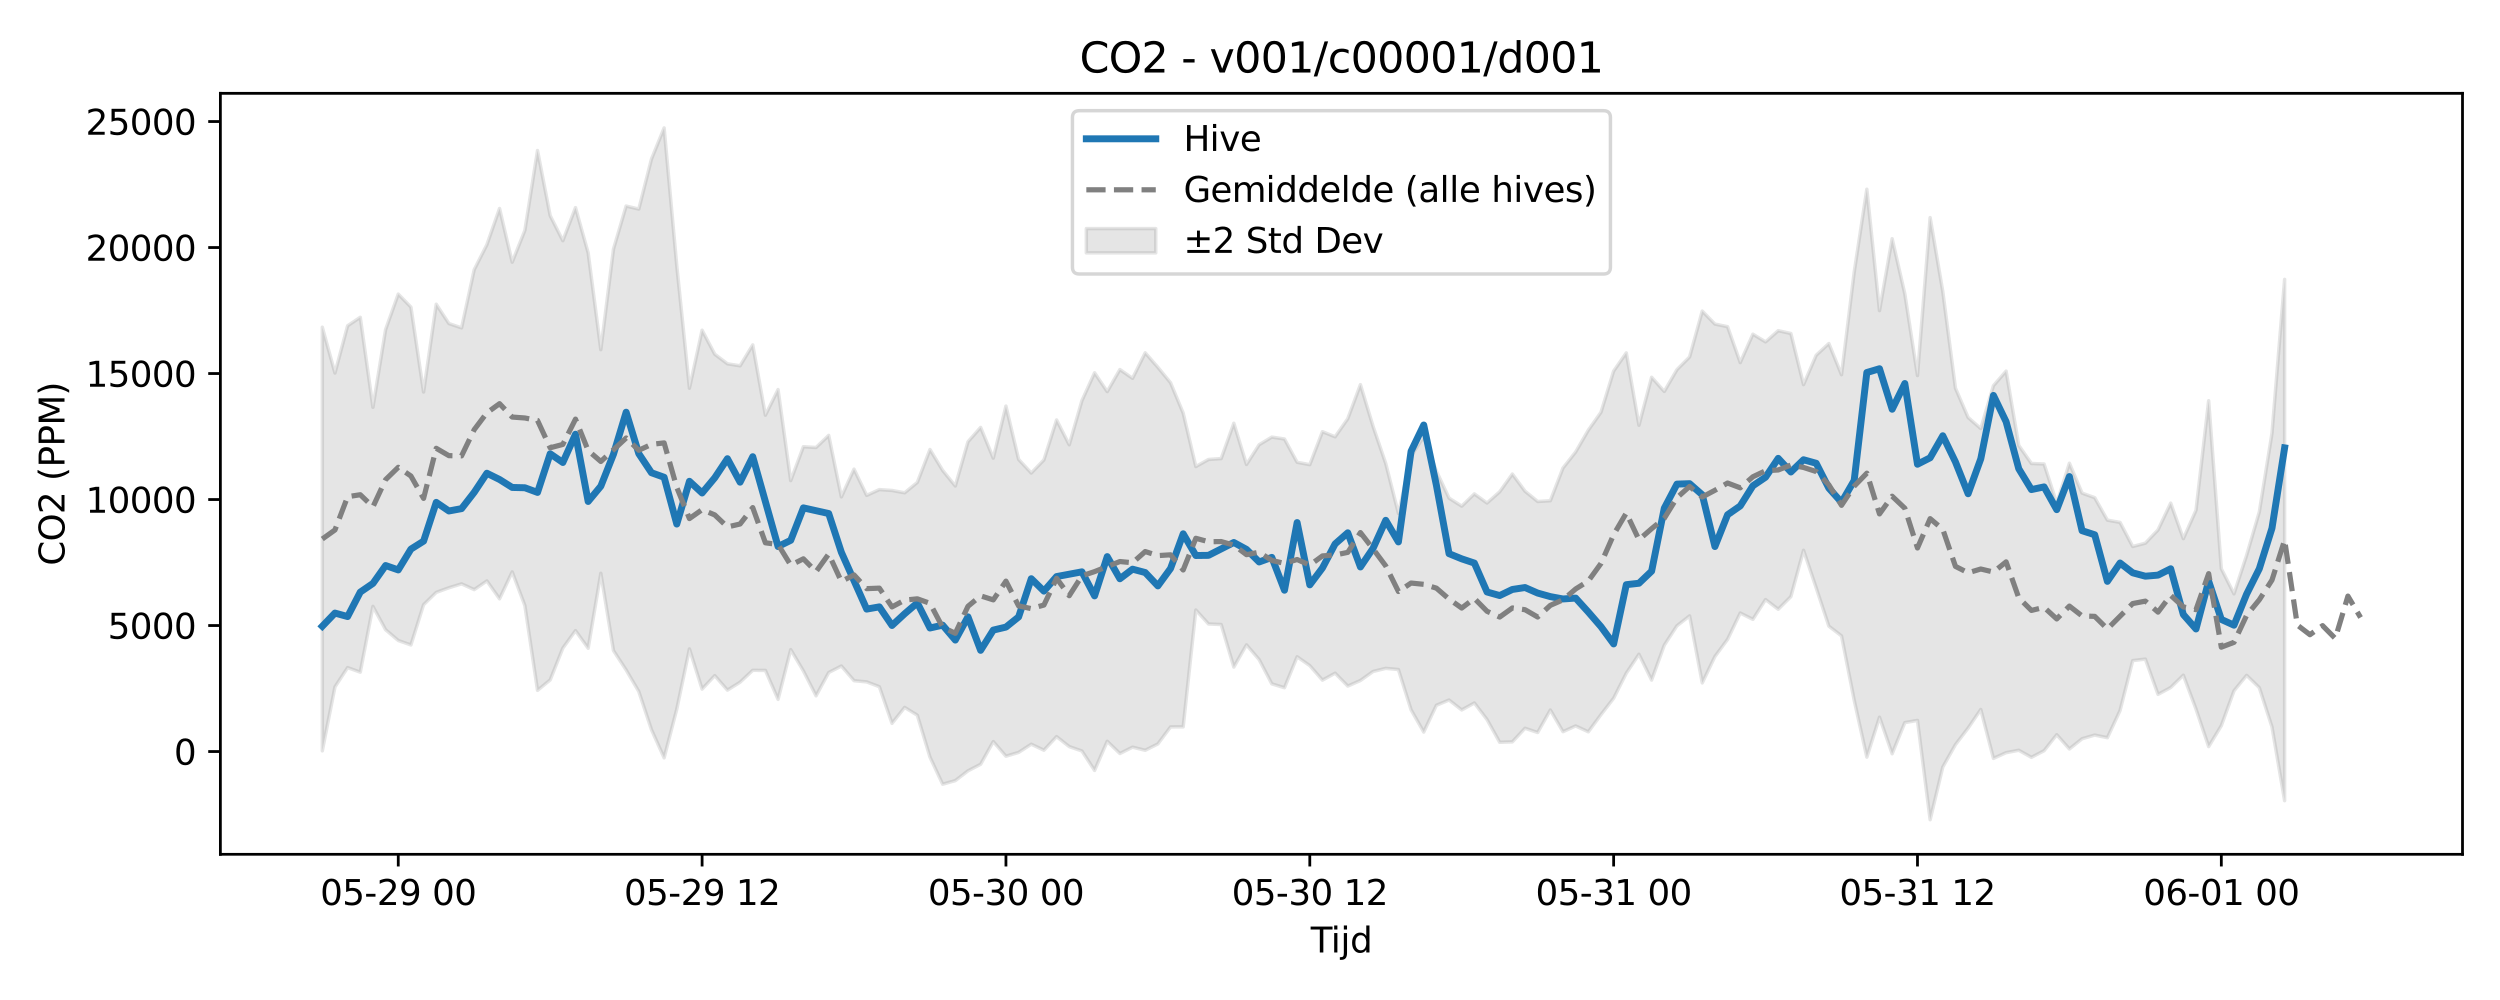 <?xml version="1.0" encoding="utf-8" standalone="no"?>
<!DOCTYPE svg PUBLIC "-//W3C//DTD SVG 1.1//EN"
  "http://www.w3.org/Graphics/SVG/1.1/DTD/svg11.dtd">
<svg xmlns:xlink="http://www.w3.org/1999/xlink" width="720pt" height="288pt" viewBox="0 0 720 288" xmlns="http://www.w3.org/2000/svg" version="1.1">
 <defs>
  <style type="text/css">*{stroke-linejoin: round; stroke-linecap: butt}</style>
 </defs>
 <g id="figure_1">
  <g id="patch_1">
   <path d="M 0 288 
L 720 288 
L 720 0 
L 0 0 
z
" style="fill: #ffffff"/>
  </g>
  <g id="axes_1">
   <g id="patch_2">
    <path d="M 63.47 246.04 
L 709.2 246.04 
L 709.2 26.88 
L 63.47 26.88 
z
" style="fill: #ffffff"/>
   </g>
   <g id="FillBetweenPolyCollection_1">
    <defs>
     <path id="m7606c68331" d="M 92.821 -193.765 
L 92.821 -71.758 
L 96.467 -90.168 
L 100.114 -95.728 
L 103.76 -94.416 
L 107.406 -113.359 
L 111.052 -106.636 
L 114.698 -103.533 
L 118.344 -102.256 
L 121.99 -113.844 
L 125.637 -117.391 
L 129.283 -118.718 
L 132.929 -119.848 
L 136.575 -118.187 
L 140.221 -120.691 
L 143.867 -115.537 
L 147.513 -123.287 
L 151.159 -113.608 
L 154.806 -89.174 
L 158.452 -92.185 
L 162.098 -101.336 
L 165.744 -106.379 
L 169.39 -101.303 
L 173.036 -122.898 
L 176.682 -100.626 
L 180.329 -95.045 
L 183.975 -88.849 
L 187.621 -77.862 
L 191.267 -69.738 
L 194.913 -83.769 
L 198.559 -101.11 
L 202.205 -89.539 
L 205.851 -93.422 
L 209.498 -89.243 
L 213.144 -91.521 
L 216.79 -94.946 
L 220.436 -94.919 
L 224.082 -86.577 
L 227.728 -100.914 
L 231.374 -94.774 
L 235.021 -87.603 
L 238.667 -94.303 
L 242.313 -96.189 
L 245.959 -91.961 
L 249.605 -91.606 
L 253.251 -90.229 
L 256.897 -79.669 
L 260.543 -84.264 
L 264.19 -82.013 
L 267.836 -69.94 
L 271.482 -62.147 
L 275.128 -63.18 
L 278.774 -65.991 
L 282.42 -67.884 
L 286.066 -74.423 
L 289.712 -70.209 
L 293.359 -71.299 
L 297.005 -73.666 
L 300.651 -71.939 
L 304.297 -75.849 
L 307.943 -72.978 
L 311.589 -71.719 
L 315.235 -66.117 
L 318.882 -74.509 
L 322.528 -70.983 
L 326.174 -72.814 
L 329.82 -71.915 
L 333.466 -73.749 
L 337.112 -78.647 
L 340.758 -78.667 
L 344.404 -112.316 
L 348.051 -108.289 
L 351.697 -108.134 
L 355.343 -95.883 
L 358.989 -102.279 
L 362.635 -98.028 
L 366.281 -91.052 
L 369.927 -89.93 
L 373.574 -98.853 
L 377.22 -96.294 
L 380.866 -92.12 
L 384.512 -94.12 
L 388.158 -90.412 
L 391.804 -92.013 
L 395.45 -94.619 
L 399.096 -95.512 
L 402.743 -95.17 
L 406.389 -83.578 
L 410.035 -77.168 
L 413.681 -84.88 
L 417.327 -86.394 
L 420.973 -83.531 
L 424.619 -85.546 
L 428.266 -80.766 
L 431.912 -74.215 
L 435.558 -74.339 
L 439.204 -78.259 
L 442.85 -77.035 
L 446.496 -83.526 
L 450.142 -77.276 
L 453.788 -78.925 
L 457.435 -77.234 
L 461.081 -82.184 
L 464.727 -86.903 
L 468.373 -94.116 
L 472.019 -99.571 
L 475.665 -92.133 
L 479.311 -102.191 
L 482.958 -107.764 
L 486.604 -110.626 
L 490.25 -91.32 
L 493.896 -98.926 
L 497.542 -103.855 
L 501.188 -111.446 
L 504.834 -109.622 
L 508.48 -115.322 
L 512.127 -112.532 
L 515.773 -116.172 
L 519.419 -129.521 
L 523.065 -118.69 
L 526.711 -107.665 
L 530.357 -104.853 
L 534.003 -86.364 
L 537.649 -69.947 
L 541.296 -81.445 
L 544.942 -70.92 
L 548.588 -79.882 
L 552.234 -80.523 
L 555.88 -51.922 
L 559.526 -67.087 
L 563.172 -73.547 
L 566.819 -78.305 
L 570.465 -83.675 
L 574.111 -69.583 
L 577.757 -71.233 
L 581.403 -71.924 
L 585.049 -69.883 
L 588.695 -71.792 
L 592.341 -76.402 
L 595.988 -72.298 
L 599.634 -75.235 
L 603.28 -76.297 
L 606.926 -75.541 
L 610.572 -83.359 
L 614.218 -97.738 
L 617.864 -98.177 
L 621.511 -88.021 
L 625.157 -89.989 
L 628.803 -93.54 
L 632.449 -83.787 
L 636.095 -72.981 
L 639.741 -79.009 
L 643.387 -89.045 
L 647.033 -93.502 
L 650.68 -89.957 
L 654.326 -78.665 
L 657.972 -57.401 
L 657.972 -207.549 
L 657.972 -207.549 
L 654.326 -163.189 
L 650.68 -140.563 
L 647.033 -128.083 
L 643.387 -116.975 
L 639.741 -124.217 
L 636.095 -172.595 
L 632.449 -141.052 
L 628.803 -132.865 
L 625.157 -143.099 
L 621.511 -135.394 
L 617.864 -131.565 
L 614.218 -130.614 
L 610.572 -137.547 
L 606.926 -138.207 
L 603.28 -144.672 
L 599.634 -145.99 
L 595.988 -154.591 
L 592.341 -143.092 
L 588.695 -154.375 
L 585.049 -154.516 
L 581.403 -159.724 
L 577.757 -181.125 
L 574.111 -176.927 
L 570.465 -164.576 
L 566.819 -167.764 
L 563.172 -176.216 
L 559.526 -204.02 
L 555.88 -225.335 
L 552.234 -179.846 
L 548.588 -203.378 
L 544.942 -219.252 
L 541.296 -198.537 
L 537.649 -233.5 
L 534.003 -209.588 
L 530.357 -180.083 
L 526.711 -189.07 
L 523.065 -185.693 
L 519.419 -177.223 
L 515.773 -191.956 
L 512.127 -192.764 
L 508.48 -189.533 
L 504.834 -191.757 
L 501.188 -183.577 
L 497.542 -193.919 
L 493.896 -194.669 
L 490.25 -198.41 
L 486.604 -185.195 
L 482.958 -181.536 
L 479.311 -175.26 
L 475.665 -179.351 
L 472.019 -165.53 
L 468.373 -186.376 
L 464.727 -181.131 
L 461.081 -169.264 
L 457.435 -164.107 
L 453.788 -157.834 
L 450.142 -153.215 
L 446.496 -143.794 
L 442.85 -143.569 
L 439.204 -146.543 
L 435.558 -151.473 
L 431.912 -146.365 
L 428.266 -143.132 
L 424.619 -145.759 
L 420.973 -142.23 
L 417.327 -144.545 
L 413.681 -152.349 
L 410.035 -162.259 
L 406.389 -156.591 
L 402.743 -140.132 
L 399.096 -154.504 
L 395.45 -165.197 
L 391.804 -177.221 
L 388.158 -167.421 
L 384.512 -162.201 
L 380.866 -163.678 
L 377.22 -154.182 
L 373.574 -154.869 
L 369.927 -161.574 
L 366.281 -162.115 
L 362.635 -159.915 
L 358.989 -154.234 
L 355.343 -166.105 
L 351.697 -155.929 
L 348.051 -155.676 
L 344.404 -153.632 
L 340.758 -169.03 
L 337.112 -177.783 
L 333.466 -182.22 
L 329.82 -186.397 
L 326.174 -179.043 
L 322.528 -181.575 
L 318.882 -175.22 
L 315.235 -180.637 
L 311.589 -172.599 
L 307.943 -159.899 
L 304.297 -167.055 
L 300.651 -155.556 
L 297.005 -151.77 
L 293.359 -155.695 
L 289.712 -171.048 
L 286.066 -156.054 
L 282.42 -164.911 
L 278.774 -160.766 
L 275.128 -148.037 
L 271.482 -152.534 
L 267.836 -158.551 
L 264.19 -149.066 
L 260.543 -146.076 
L 256.897 -146.75 
L 253.251 -147 
L 249.605 -145.335 
L 245.959 -152.89 
L 242.313 -144.892 
L 238.667 -162.613 
L 235.021 -159.123 
L 231.374 -159.345 
L 227.728 -149.577 
L 224.082 -175.808 
L 220.436 -168.427 
L 216.79 -188.671 
L 213.144 -182.655 
L 209.498 -183.226 
L 205.851 -185.99 
L 202.205 -192.901 
L 198.559 -176.187 
L 194.913 -211.465 
L 191.267 -251.158 
L 187.621 -242.187 
L 183.975 -227.793 
L 180.329 -228.662 
L 176.682 -216.271 
L 173.036 -187.289 
L 169.39 -215.176 
L 165.744 -228.203 
L 162.098 -218.679 
L 158.452 -225.895 
L 154.806 -244.641 
L 151.159 -221.637 
L 147.513 -212.49 
L 143.867 -227.956 
L 140.221 -217.522 
L 136.575 -210.35 
L 132.929 -193.574 
L 129.283 -194.822 
L 125.637 -200.386 
L 121.99 -175.096 
L 118.344 -199.557 
L 114.698 -203.302 
L 111.052 -193.087 
L 107.406 -170.695 
L 103.76 -196.621 
L 100.114 -194.18 
L 96.467 -180.574 
L 92.821 -193.765 
z
" style="stroke: #808080; stroke-opacity: 0.2"/>
    </defs>
    <g clip-path="url(#p2773d041de)">
     <use xlink:href="#m7606c68331" x="0" y="288" style="fill: #808080; fill-opacity: 0.2; stroke: #808080; stroke-opacity: 0.2"/>
    </g>
   </g>
   <g id="matplotlib.axis_1">
    <g id="xtick_1">
     <g id="line2d_1">
      <defs>
       <path id="mc98736f388" d="M 0 0 
L 0 3.5 
" style="stroke: #000000; stroke-width: 0.8"/>
      </defs>
      <g>
       <use xlink:href="#mc98736f388" x="114.698" y="246.04" style="stroke: #000000; stroke-width: 0.8"/>
      </g>
     </g>
     <g id="text_1">
      <!-- 05-29 00 -->
      <g transform="translate(92.218 260.638) scale(0.1 -0.1)">
       <defs>
        <path id="DejaVuSans-30" d="M 2034 4250 
Q 1547 4250 1301 3770 
Q 1056 3291 1056 2328 
Q 1056 1369 1301 889 
Q 1547 409 2034 409 
Q 2525 409 2770 889 
Q 3016 1369 3016 2328 
Q 3016 3291 2770 3770 
Q 2525 4250 2034 4250 
z
M 2034 4750 
Q 2819 4750 3233 4129 
Q 3647 3509 3647 2328 
Q 3647 1150 3233 529 
Q 2819 -91 2034 -91 
Q 1250 -91 836 529 
Q 422 1150 422 2328 
Q 422 3509 836 4129 
Q 1250 4750 2034 4750 
z
" transform="scale(0.016)"/>
        <path id="DejaVuSans-35" d="M 691 4666 
L 3169 4666 
L 3169 4134 
L 1269 4134 
L 1269 2991 
Q 1406 3038 1543 3061 
Q 1681 3084 1819 3084 
Q 2600 3084 3056 2656 
Q 3513 2228 3513 1497 
Q 3513 744 3044 326 
Q 2575 -91 1722 -91 
Q 1428 -91 1123 -41 
Q 819 9 494 109 
L 494 744 
Q 775 591 1075 516 
Q 1375 441 1709 441 
Q 2250 441 2565 725 
Q 2881 1009 2881 1497 
Q 2881 1984 2565 2268 
Q 2250 2553 1709 2553 
Q 1456 2553 1204 2497 
Q 953 2441 691 2322 
L 691 4666 
z
" transform="scale(0.016)"/>
        <path id="DejaVuSans-2d" d="M 313 2009 
L 1997 2009 
L 1997 1497 
L 313 1497 
L 313 2009 
z
" transform="scale(0.016)"/>
        <path id="DejaVuSans-32" d="M 1228 531 
L 3431 531 
L 3431 0 
L 469 0 
L 469 531 
Q 828 903 1448 1529 
Q 2069 2156 2228 2338 
Q 2531 2678 2651 2914 
Q 2772 3150 2772 3378 
Q 2772 3750 2511 3984 
Q 2250 4219 1831 4219 
Q 1534 4219 1204 4116 
Q 875 4013 500 3803 
L 500 4441 
Q 881 4594 1212 4672 
Q 1544 4750 1819 4750 
Q 2544 4750 2975 4387 
Q 3406 4025 3406 3419 
Q 3406 3131 3298 2873 
Q 3191 2616 2906 2266 
Q 2828 2175 2409 1742 
Q 1991 1309 1228 531 
z
" transform="scale(0.016)"/>
        <path id="DejaVuSans-39" d="M 703 97 
L 703 672 
Q 941 559 1184 500 
Q 1428 441 1663 441 
Q 2288 441 2617 861 
Q 2947 1281 2994 2138 
Q 2813 1869 2534 1725 
Q 2256 1581 1919 1581 
Q 1219 1581 811 2004 
Q 403 2428 403 3163 
Q 403 3881 828 4315 
Q 1253 4750 1959 4750 
Q 2769 4750 3195 4129 
Q 3622 3509 3622 2328 
Q 3622 1225 3098 567 
Q 2575 -91 1691 -91 
Q 1453 -91 1209 -44 
Q 966 3 703 97 
z
M 1959 2075 
Q 2384 2075 2632 2365 
Q 2881 2656 2881 3163 
Q 2881 3666 2632 3958 
Q 2384 4250 1959 4250 
Q 1534 4250 1286 3958 
Q 1038 3666 1038 3163 
Q 1038 2656 1286 2365 
Q 1534 2075 1959 2075 
z
" transform="scale(0.016)"/>
        <path id="DejaVuSans-20" transform="scale(0.016)"/>
       </defs>
       <use xlink:href="#DejaVuSans-30"/>
       <use xlink:href="#DejaVuSans-35" transform="translate(63.623 0)"/>
       <use xlink:href="#DejaVuSans-2d" transform="translate(127.246 0)"/>
       <use xlink:href="#DejaVuSans-32" transform="translate(163.33 0)"/>
       <use xlink:href="#DejaVuSans-39" transform="translate(226.953 0)"/>
       <use xlink:href="#DejaVuSans-20" transform="translate(290.576 0)"/>
       <use xlink:href="#DejaVuSans-30" transform="translate(322.363 0)"/>
       <use xlink:href="#DejaVuSans-30" transform="translate(385.986 0)"/>
      </g>
     </g>
    </g>
    <g id="xtick_2">
     <g id="line2d_2">
      <g>
       <use xlink:href="#mc98736f388" x="202.205" y="246.04" style="stroke: #000000; stroke-width: 0.8"/>
      </g>
     </g>
     <g id="text_2">
      <!-- 05-29 12 -->
      <g transform="translate(179.725 260.638) scale(0.1 -0.1)">
       <defs>
        <path id="DejaVuSans-31" d="M 794 531 
L 1825 531 
L 1825 4091 
L 703 3866 
L 703 4441 
L 1819 4666 
L 2450 4666 
L 2450 531 
L 3481 531 
L 3481 0 
L 794 0 
L 794 531 
z
" transform="scale(0.016)"/>
       </defs>
       <use xlink:href="#DejaVuSans-30"/>
       <use xlink:href="#DejaVuSans-35" transform="translate(63.623 0)"/>
       <use xlink:href="#DejaVuSans-2d" transform="translate(127.246 0)"/>
       <use xlink:href="#DejaVuSans-32" transform="translate(163.33 0)"/>
       <use xlink:href="#DejaVuSans-39" transform="translate(226.953 0)"/>
       <use xlink:href="#DejaVuSans-20" transform="translate(290.576 0)"/>
       <use xlink:href="#DejaVuSans-31" transform="translate(322.363 0)"/>
       <use xlink:href="#DejaVuSans-32" transform="translate(385.986 0)"/>
      </g>
     </g>
    </g>
    <g id="xtick_3">
     <g id="line2d_3">
      <g>
       <use xlink:href="#mc98736f388" x="289.712" y="246.04" style="stroke: #000000; stroke-width: 0.8"/>
      </g>
     </g>
     <g id="text_3">
      <!-- 05-30 00 -->
      <g transform="translate(267.232 260.638) scale(0.1 -0.1)">
       <defs>
        <path id="DejaVuSans-33" d="M 2597 2516 
Q 3050 2419 3304 2112 
Q 3559 1806 3559 1356 
Q 3559 666 3084 287 
Q 2609 -91 1734 -91 
Q 1441 -91 1130 -33 
Q 819 25 488 141 
L 488 750 
Q 750 597 1062 519 
Q 1375 441 1716 441 
Q 2309 441 2620 675 
Q 2931 909 2931 1356 
Q 2931 1769 2642 2001 
Q 2353 2234 1838 2234 
L 1294 2234 
L 1294 2753 
L 1863 2753 
Q 2328 2753 2575 2939 
Q 2822 3125 2822 3475 
Q 2822 3834 2567 4026 
Q 2313 4219 1838 4219 
Q 1578 4219 1281 4162 
Q 984 4106 628 3988 
L 628 4550 
Q 988 4650 1302 4700 
Q 1616 4750 1894 4750 
Q 2613 4750 3031 4423 
Q 3450 4097 3450 3541 
Q 3450 3153 3228 2886 
Q 3006 2619 2597 2516 
z
" transform="scale(0.016)"/>
       </defs>
       <use xlink:href="#DejaVuSans-30"/>
       <use xlink:href="#DejaVuSans-35" transform="translate(63.623 0)"/>
       <use xlink:href="#DejaVuSans-2d" transform="translate(127.246 0)"/>
       <use xlink:href="#DejaVuSans-33" transform="translate(163.33 0)"/>
       <use xlink:href="#DejaVuSans-30" transform="translate(226.953 0)"/>
       <use xlink:href="#DejaVuSans-20" transform="translate(290.576 0)"/>
       <use xlink:href="#DejaVuSans-30" transform="translate(322.363 0)"/>
       <use xlink:href="#DejaVuSans-30" transform="translate(385.986 0)"/>
      </g>
     </g>
    </g>
    <g id="xtick_4">
     <g id="line2d_4">
      <g>
       <use xlink:href="#mc98736f388" x="377.22" y="246.04" style="stroke: #000000; stroke-width: 0.8"/>
      </g>
     </g>
     <g id="text_4">
      <!-- 05-30 12 -->
      <g transform="translate(354.739 260.638) scale(0.1 -0.1)">
       <use xlink:href="#DejaVuSans-30"/>
       <use xlink:href="#DejaVuSans-35" transform="translate(63.623 0)"/>
       <use xlink:href="#DejaVuSans-2d" transform="translate(127.246 0)"/>
       <use xlink:href="#DejaVuSans-33" transform="translate(163.33 0)"/>
       <use xlink:href="#DejaVuSans-30" transform="translate(226.953 0)"/>
       <use xlink:href="#DejaVuSans-20" transform="translate(290.576 0)"/>
       <use xlink:href="#DejaVuSans-31" transform="translate(322.363 0)"/>
       <use xlink:href="#DejaVuSans-32" transform="translate(385.986 0)"/>
      </g>
     </g>
    </g>
    <g id="xtick_5">
     <g id="line2d_5">
      <g>
       <use xlink:href="#mc98736f388" x="464.727" y="246.04" style="stroke: #000000; stroke-width: 0.8"/>
      </g>
     </g>
     <g id="text_5">
      <!-- 05-31 00 -->
      <g transform="translate(442.246 260.638) scale(0.1 -0.1)">
       <use xlink:href="#DejaVuSans-30"/>
       <use xlink:href="#DejaVuSans-35" transform="translate(63.623 0)"/>
       <use xlink:href="#DejaVuSans-2d" transform="translate(127.246 0)"/>
       <use xlink:href="#DejaVuSans-33" transform="translate(163.33 0)"/>
       <use xlink:href="#DejaVuSans-31" transform="translate(226.953 0)"/>
       <use xlink:href="#DejaVuSans-20" transform="translate(290.576 0)"/>
       <use xlink:href="#DejaVuSans-30" transform="translate(322.363 0)"/>
       <use xlink:href="#DejaVuSans-30" transform="translate(385.986 0)"/>
      </g>
     </g>
    </g>
    <g id="xtick_6">
     <g id="line2d_6">
      <g>
       <use xlink:href="#mc98736f388" x="552.234" y="246.04" style="stroke: #000000; stroke-width: 0.8"/>
      </g>
     </g>
     <g id="text_6">
      <!-- 05-31 12 -->
      <g transform="translate(529.754 260.638) scale(0.1 -0.1)">
       <use xlink:href="#DejaVuSans-30"/>
       <use xlink:href="#DejaVuSans-35" transform="translate(63.623 0)"/>
       <use xlink:href="#DejaVuSans-2d" transform="translate(127.246 0)"/>
       <use xlink:href="#DejaVuSans-33" transform="translate(163.33 0)"/>
       <use xlink:href="#DejaVuSans-31" transform="translate(226.953 0)"/>
       <use xlink:href="#DejaVuSans-20" transform="translate(290.576 0)"/>
       <use xlink:href="#DejaVuSans-31" transform="translate(322.363 0)"/>
       <use xlink:href="#DejaVuSans-32" transform="translate(385.986 0)"/>
      </g>
     </g>
    </g>
    <g id="xtick_7">
     <g id="line2d_7">
      <g>
       <use xlink:href="#mc98736f388" x="639.741" y="246.04" style="stroke: #000000; stroke-width: 0.8"/>
      </g>
     </g>
     <g id="text_7">
      <!-- 06-01 00 -->
      <g transform="translate(617.261 260.638) scale(0.1 -0.1)">
       <defs>
        <path id="DejaVuSans-36" d="M 2113 2584 
Q 1688 2584 1439 2293 
Q 1191 2003 1191 1497 
Q 1191 994 1439 701 
Q 1688 409 2113 409 
Q 2538 409 2786 701 
Q 3034 994 3034 1497 
Q 3034 2003 2786 2293 
Q 2538 2584 2113 2584 
z
M 3366 4563 
L 3366 3988 
Q 3128 4100 2886 4159 
Q 2644 4219 2406 4219 
Q 1781 4219 1451 3797 
Q 1122 3375 1075 2522 
Q 1259 2794 1537 2939 
Q 1816 3084 2150 3084 
Q 2853 3084 3261 2657 
Q 3669 2231 3669 1497 
Q 3669 778 3244 343 
Q 2819 -91 2113 -91 
Q 1303 -91 875 529 
Q 447 1150 447 2328 
Q 447 3434 972 4092 
Q 1497 4750 2381 4750 
Q 2619 4750 2861 4703 
Q 3103 4656 3366 4563 
z
" transform="scale(0.016)"/>
       </defs>
       <use xlink:href="#DejaVuSans-30"/>
       <use xlink:href="#DejaVuSans-36" transform="translate(63.623 0)"/>
       <use xlink:href="#DejaVuSans-2d" transform="translate(127.246 0)"/>
       <use xlink:href="#DejaVuSans-30" transform="translate(163.33 0)"/>
       <use xlink:href="#DejaVuSans-31" transform="translate(226.953 0)"/>
       <use xlink:href="#DejaVuSans-20" transform="translate(290.576 0)"/>
       <use xlink:href="#DejaVuSans-30" transform="translate(322.363 0)"/>
       <use xlink:href="#DejaVuSans-30" transform="translate(385.986 0)"/>
      </g>
     </g>
    </g>
    <g id="text_8">
     <!-- Tijd -->
     <g transform="translate(377.485 274.317) scale(0.1 -0.1)">
      <defs>
       <path id="DejaVuSans-54" d="M -19 4666 
L 3928 4666 
L 3928 4134 
L 2272 4134 
L 2272 0 
L 1638 0 
L 1638 4134 
L -19 4134 
L -19 4666 
z
" transform="scale(0.016)"/>
       <path id="DejaVuSans-69" d="M 603 3500 
L 1178 3500 
L 1178 0 
L 603 0 
L 603 3500 
z
M 603 4863 
L 1178 4863 
L 1178 4134 
L 603 4134 
L 603 4863 
z
" transform="scale(0.016)"/>
       <path id="DejaVuSans-6a" d="M 603 3500 
L 1178 3500 
L 1178 -63 
Q 1178 -731 923 -1031 
Q 669 -1331 103 -1331 
L -116 -1331 
L -116 -844 
L 38 -844 
Q 366 -844 484 -692 
Q 603 -541 603 -63 
L 603 3500 
z
M 603 4863 
L 1178 4863 
L 1178 4134 
L 603 4134 
L 603 4863 
z
" transform="scale(0.016)"/>
       <path id="DejaVuSans-64" d="M 2906 2969 
L 2906 4863 
L 3481 4863 
L 3481 0 
L 2906 0 
L 2906 525 
Q 2725 213 2448 61 
Q 2172 -91 1784 -91 
Q 1150 -91 751 415 
Q 353 922 353 1747 
Q 353 2572 751 3078 
Q 1150 3584 1784 3584 
Q 2172 3584 2448 3432 
Q 2725 3281 2906 2969 
z
M 947 1747 
Q 947 1113 1208 752 
Q 1469 391 1925 391 
Q 2381 391 2643 752 
Q 2906 1113 2906 1747 
Q 2906 2381 2643 2742 
Q 2381 3103 1925 3103 
Q 1469 3103 1208 2742 
Q 947 2381 947 1747 
z
" transform="scale(0.016)"/>
      </defs>
      <use xlink:href="#DejaVuSans-54"/>
      <use xlink:href="#DejaVuSans-69" transform="translate(57.959 0)"/>
      <use xlink:href="#DejaVuSans-6a" transform="translate(85.742 0)"/>
      <use xlink:href="#DejaVuSans-64" transform="translate(113.525 0)"/>
     </g>
    </g>
   </g>
   <g id="matplotlib.axis_2">
    <g id="ytick_1">
     <g id="line2d_8">
      <defs>
       <path id="me2745c5bf0" d="M 0 0 
L -3.5 0 
" style="stroke: #000000; stroke-width: 0.8"/>
      </defs>
      <g>
       <use xlink:href="#me2745c5bf0" x="63.47" y="216.441" style="stroke: #000000; stroke-width: 0.8"/>
      </g>
     </g>
     <g id="text_9">
      <!-- 0 -->
      <g transform="translate(50.108 220.24) scale(0.1 -0.1)">
       <use xlink:href="#DejaVuSans-30"/>
      </g>
     </g>
    </g>
    <g id="ytick_2">
     <g id="line2d_9">
      <g>
       <use xlink:href="#me2745c5bf0" x="63.47" y="180.154" style="stroke: #000000; stroke-width: 0.8"/>
      </g>
     </g>
     <g id="text_10">
      <!-- 5000 -->
      <g transform="translate(31.02 183.953) scale(0.1 -0.1)">
       <use xlink:href="#DejaVuSans-35"/>
       <use xlink:href="#DejaVuSans-30" transform="translate(63.623 0)"/>
       <use xlink:href="#DejaVuSans-30" transform="translate(127.246 0)"/>
       <use xlink:href="#DejaVuSans-30" transform="translate(190.869 0)"/>
      </g>
     </g>
    </g>
    <g id="ytick_3">
     <g id="line2d_10">
      <g>
       <use xlink:href="#me2745c5bf0" x="63.47" y="143.867" style="stroke: #000000; stroke-width: 0.8"/>
      </g>
     </g>
     <g id="text_11">
      <!-- 10000 -->
      <g transform="translate(24.657 147.666) scale(0.1 -0.1)">
       <use xlink:href="#DejaVuSans-31"/>
       <use xlink:href="#DejaVuSans-30" transform="translate(63.623 0)"/>
       <use xlink:href="#DejaVuSans-30" transform="translate(127.246 0)"/>
       <use xlink:href="#DejaVuSans-30" transform="translate(190.869 0)"/>
       <use xlink:href="#DejaVuSans-30" transform="translate(254.492 0)"/>
      </g>
     </g>
    </g>
    <g id="ytick_4">
     <g id="line2d_11">
      <g>
       <use xlink:href="#me2745c5bf0" x="63.47" y="107.58" style="stroke: #000000; stroke-width: 0.8"/>
      </g>
     </g>
     <g id="text_12">
      <!-- 15000 -->
      <g transform="translate(24.657 111.379) scale(0.1 -0.1)">
       <use xlink:href="#DejaVuSans-31"/>
       <use xlink:href="#DejaVuSans-35" transform="translate(63.623 0)"/>
       <use xlink:href="#DejaVuSans-30" transform="translate(127.246 0)"/>
       <use xlink:href="#DejaVuSans-30" transform="translate(190.869 0)"/>
       <use xlink:href="#DejaVuSans-30" transform="translate(254.492 0)"/>
      </g>
     </g>
    </g>
    <g id="ytick_5">
     <g id="line2d_12">
      <g>
       <use xlink:href="#me2745c5bf0" x="63.47" y="71.293" style="stroke: #000000; stroke-width: 0.8"/>
      </g>
     </g>
     <g id="text_13">
      <!-- 20000 -->
      <g transform="translate(24.657 75.092) scale(0.1 -0.1)">
       <use xlink:href="#DejaVuSans-32"/>
       <use xlink:href="#DejaVuSans-30" transform="translate(63.623 0)"/>
       <use xlink:href="#DejaVuSans-30" transform="translate(127.246 0)"/>
       <use xlink:href="#DejaVuSans-30" transform="translate(190.869 0)"/>
       <use xlink:href="#DejaVuSans-30" transform="translate(254.492 0)"/>
      </g>
     </g>
    </g>
    <g id="ytick_6">
     <g id="line2d_13">
      <g>
       <use xlink:href="#me2745c5bf0" x="63.47" y="35.006" style="stroke: #000000; stroke-width: 0.8"/>
      </g>
     </g>
     <g id="text_14">
      <!-- 25000 -->
      <g transform="translate(24.657 38.805) scale(0.1 -0.1)">
       <use xlink:href="#DejaVuSans-32"/>
       <use xlink:href="#DejaVuSans-35" transform="translate(63.623 0)"/>
       <use xlink:href="#DejaVuSans-30" transform="translate(127.246 0)"/>
       <use xlink:href="#DejaVuSans-30" transform="translate(190.869 0)"/>
       <use xlink:href="#DejaVuSans-30" transform="translate(254.492 0)"/>
      </g>
     </g>
    </g>
    <g id="text_15">
     <!-- CO2 (PPM) -->
     <g transform="translate(18.578 162.903) rotate(-90) scale(0.1 -0.1)">
      <defs>
       <path id="DejaVuSans-43" d="M 4122 4306 
L 4122 3641 
Q 3803 3938 3442 4084 
Q 3081 4231 2675 4231 
Q 1875 4231 1450 3742 
Q 1025 3253 1025 2328 
Q 1025 1406 1450 917 
Q 1875 428 2675 428 
Q 3081 428 3442 575 
Q 3803 722 4122 1019 
L 4122 359 
Q 3791 134 3420 21 
Q 3050 -91 2638 -91 
Q 1578 -91 968 557 
Q 359 1206 359 2328 
Q 359 3453 968 4101 
Q 1578 4750 2638 4750 
Q 3056 4750 3426 4639 
Q 3797 4528 4122 4306 
z
" transform="scale(0.016)"/>
       <path id="DejaVuSans-4f" d="M 2522 4238 
Q 1834 4238 1429 3725 
Q 1025 3213 1025 2328 
Q 1025 1447 1429 934 
Q 1834 422 2522 422 
Q 3209 422 3611 934 
Q 4013 1447 4013 2328 
Q 4013 3213 3611 3725 
Q 3209 4238 2522 4238 
z
M 2522 4750 
Q 3503 4750 4090 4092 
Q 4678 3434 4678 2328 
Q 4678 1225 4090 567 
Q 3503 -91 2522 -91 
Q 1538 -91 948 565 
Q 359 1222 359 2328 
Q 359 3434 948 4092 
Q 1538 4750 2522 4750 
z
" transform="scale(0.016)"/>
       <path id="DejaVuSans-28" d="M 1984 4856 
Q 1566 4138 1362 3434 
Q 1159 2731 1159 2009 
Q 1159 1288 1364 580 
Q 1569 -128 1984 -844 
L 1484 -844 
Q 1016 -109 783 600 
Q 550 1309 550 2009 
Q 550 2706 781 3412 
Q 1013 4119 1484 4856 
L 1984 4856 
z
" transform="scale(0.016)"/>
       <path id="DejaVuSans-50" d="M 1259 4147 
L 1259 2394 
L 2053 2394 
Q 2494 2394 2734 2622 
Q 2975 2850 2975 3272 
Q 2975 3691 2734 3919 
Q 2494 4147 2053 4147 
L 1259 4147 
z
M 628 4666 
L 2053 4666 
Q 2838 4666 3239 4311 
Q 3641 3956 3641 3272 
Q 3641 2581 3239 2228 
Q 2838 1875 2053 1875 
L 1259 1875 
L 1259 0 
L 628 0 
L 628 4666 
z
" transform="scale(0.016)"/>
       <path id="DejaVuSans-4d" d="M 628 4666 
L 1569 4666 
L 2759 1491 
L 3956 4666 
L 4897 4666 
L 4897 0 
L 4281 0 
L 4281 4097 
L 3078 897 
L 2444 897 
L 1241 4097 
L 1241 0 
L 628 0 
L 628 4666 
z
" transform="scale(0.016)"/>
       <path id="DejaVuSans-29" d="M 513 4856 
L 1013 4856 
Q 1481 4119 1714 3412 
Q 1947 2706 1947 2009 
Q 1947 1309 1714 600 
Q 1481 -109 1013 -844 
L 513 -844 
Q 928 -128 1133 580 
Q 1338 1288 1338 2009 
Q 1338 2731 1133 3434 
Q 928 4138 513 4856 
z
" transform="scale(0.016)"/>
      </defs>
      <use xlink:href="#DejaVuSans-43"/>
      <use xlink:href="#DejaVuSans-4f" transform="translate(69.824 0)"/>
      <use xlink:href="#DejaVuSans-32" transform="translate(148.535 0)"/>
      <use xlink:href="#DejaVuSans-20" transform="translate(212.158 0)"/>
      <use xlink:href="#DejaVuSans-28" transform="translate(243.945 0)"/>
      <use xlink:href="#DejaVuSans-50" transform="translate(282.959 0)"/>
      <use xlink:href="#DejaVuSans-50" transform="translate(343.262 0)"/>
      <use xlink:href="#DejaVuSans-4d" transform="translate(403.564 0)"/>
      <use xlink:href="#DejaVuSans-29" transform="translate(489.844 0)"/>
     </g>
    </g>
   </g>
   <g id="line2d_14">
    <path d="M 92.821 180.361 
L 96.467 176.567 
L 100.114 177.568 
L 103.76 170.524 
L 107.406 168.027 
L 111.052 162.872 
L 114.698 164.14 
L 118.344 158.145 
L 121.99 155.847 
L 125.637 144.682 
L 129.283 147.164 
L 132.929 146.485 
L 136.575 141.784 
L 140.221 136.293 
L 143.867 138.093 
L 147.513 140.386 
L 151.159 140.473 
L 154.806 141.816 
L 158.452 130.685 
L 162.098 133.194 
L 165.744 125.06 
L 169.39 144.421 
L 173.036 140.026 
L 176.682 130.816 
L 180.329 118.72 
L 183.975 130.663 
L 187.621 136.148 
L 191.267 137.452 
L 194.913 150.924 
L 198.559 138.615 
L 202.205 141.98 
L 205.851 137.599 
L 209.498 132.107 
L 213.144 138.864 
L 216.79 131.534 
L 224.082 157.404 
L 227.728 155.61 
L 231.374 146.267 
L 238.667 147.895 
L 242.313 159.061 
L 249.605 175.422 
L 253.251 174.779 
L 256.897 180.14 
L 260.543 176.765 
L 264.19 173.63 
L 267.836 180.865 
L 271.482 180.045 
L 275.128 184.339 
L 278.774 177.648 
L 282.42 187.295 
L 286.066 181.465 
L 289.712 180.604 
L 293.359 177.679 
L 297.005 166.67 
L 300.651 170.241 
L 304.297 166.053 
L 311.589 164.689 
L 315.235 171.612 
L 318.882 160.308 
L 322.528 166.684 
L 326.174 163.922 
L 329.82 164.887 
L 333.466 168.738 
L 337.112 163.736 
L 340.758 153.737 
L 344.404 159.986 
L 348.051 159.94 
L 355.343 156.237 
L 358.989 158.225 
L 362.635 161.846 
L 366.281 160.525 
L 369.927 169.982 
L 373.574 150.5 
L 377.22 168.436 
L 380.866 163.564 
L 384.512 156.645 
L 388.158 153.445 
L 391.804 163.286 
L 395.45 157.898 
L 399.096 149.855 
L 402.743 156.069 
L 406.389 129.967 
L 410.035 122.409 
L 413.681 139.757 
L 417.327 159.456 
L 420.973 160.946 
L 424.619 162.165 
L 428.266 170.492 
L 431.912 171.518 
L 435.558 169.764 
L 439.204 169.21 
L 442.85 170.804 
L 446.496 171.823 
L 450.142 172.502 
L 453.788 172.251 
L 457.435 176.269 
L 461.081 180.481 
L 464.727 185.447 
L 468.373 168.385 
L 472.019 167.979 
L 475.665 164.498 
L 479.311 146.376 
L 482.958 139.426 
L 486.604 139.295 
L 490.25 142.5 
L 493.896 157.4 
L 497.542 148.246 
L 501.188 145.715 
L 504.834 139.905 
L 508.48 137.432 
L 512.127 132.009 
L 515.773 135.935 
L 519.419 132.41 
L 523.065 133.424 
L 526.711 140.596 
L 530.357 144.663 
L 534.003 138.373 
L 537.649 107.283 
L 541.296 106.194 
L 544.942 117.859 
L 548.588 110.456 
L 552.234 133.702 
L 555.88 131.842 
L 559.526 125.501 
L 563.172 133.046 
L 566.819 142.196 
L 570.465 132.137 
L 574.111 113.887 
L 577.757 121.454 
L 581.403 135.003 
L 585.049 140.996 
L 588.695 140.229 
L 592.341 146.777 
L 595.988 137.252 
L 599.634 152.837 
L 603.28 154.018 
L 606.926 167.432 
L 610.572 162.144 
L 614.218 164.969 
L 617.864 165.944 
L 621.511 165.635 
L 625.157 163.806 
L 628.803 176.997 
L 632.449 181.141 
L 636.095 167.364 
L 639.741 178.395 
L 643.387 180.053 
L 647.033 171.095 
L 650.68 163.794 
L 654.326 152.131 
L 657.972 128.982 
L 657.972 128.982 
" clip-path="url(#p2773d041de)" style="fill: none; stroke: #1f77b4; stroke-width: 2; stroke-linecap: square"/>
   </g>
   <g id="line2d_15">
    <path d="M 92.821 155.238 
L 96.467 152.629 
L 100.114 143.046 
L 103.76 142.481 
L 107.406 145.973 
L 111.052 138.138 
L 114.698 134.582 
L 118.344 137.094 
L 121.99 143.53 
L 125.637 129.111 
L 129.283 131.23 
L 132.929 131.289 
L 136.575 123.732 
L 140.221 118.894 
L 143.867 116.254 
L 147.513 120.112 
L 151.159 120.378 
L 154.806 121.092 
L 158.452 128.96 
L 162.098 127.993 
L 165.744 120.709 
L 169.39 129.761 
L 173.036 132.907 
L 180.329 126.146 
L 183.975 129.679 
L 187.621 127.975 
L 191.267 127.552 
L 194.913 140.383 
L 198.559 149.351 
L 202.205 146.78 
L 205.851 148.294 
L 209.498 151.765 
L 213.144 150.912 
L 216.79 146.192 
L 220.436 156.327 
L 224.082 156.807 
L 227.728 162.755 
L 231.374 160.94 
L 235.021 164.637 
L 238.667 159.542 
L 242.313 167.459 
L 245.959 165.574 
L 249.605 169.53 
L 253.251 169.386 
L 256.897 174.791 
L 260.543 172.83 
L 264.19 172.461 
L 267.836 173.754 
L 271.482 180.659 
L 275.128 182.392 
L 278.774 174.621 
L 282.42 171.602 
L 286.066 172.762 
L 289.712 167.371 
L 293.359 174.503 
L 297.005 175.282 
L 300.651 174.252 
L 304.297 166.548 
L 307.943 171.562 
L 311.589 165.841 
L 315.235 164.623 
L 322.528 161.721 
L 326.174 162.071 
L 329.82 158.844 
L 333.466 160.015 
L 337.112 159.785 
L 340.758 164.152 
L 344.404 155.026 
L 348.051 156.017 
L 351.697 155.969 
L 355.343 157.006 
L 358.989 159.743 
L 362.635 159.028 
L 366.281 161.417 
L 369.927 162.248 
L 373.574 161.139 
L 377.22 162.762 
L 380.866 160.101 
L 384.512 159.839 
L 388.158 159.084 
L 391.804 153.383 
L 395.45 158.092 
L 399.096 162.992 
L 402.743 170.349 
L 406.389 167.915 
L 410.035 168.286 
L 413.681 169.385 
L 417.327 172.53 
L 420.973 175.12 
L 424.619 172.347 
L 428.266 176.051 
L 431.912 177.71 
L 435.558 175.094 
L 439.204 175.599 
L 442.85 177.698 
L 446.496 174.34 
L 450.142 172.754 
L 453.788 169.621 
L 457.435 167.33 
L 461.081 162.276 
L 464.727 153.983 
L 468.373 147.754 
L 472.019 155.449 
L 475.665 152.258 
L 479.311 149.275 
L 482.958 143.35 
L 486.604 140.089 
L 490.25 143.135 
L 493.896 141.202 
L 497.542 139.113 
L 501.188 140.488 
L 504.834 137.311 
L 508.48 135.573 
L 512.127 135.352 
L 515.773 133.936 
L 519.419 134.628 
L 523.065 135.809 
L 526.711 139.633 
L 530.357 145.532 
L 534.003 140.024 
L 537.649 136.276 
L 541.296 148.009 
L 544.942 142.914 
L 548.588 146.37 
L 552.234 157.816 
L 555.88 149.372 
L 559.526 152.446 
L 563.172 163.118 
L 566.819 164.966 
L 570.465 163.875 
L 574.111 164.745 
L 577.757 161.821 
L 581.403 172.176 
L 585.049 175.801 
L 588.695 174.916 
L 592.341 178.253 
L 595.988 174.556 
L 599.634 177.387 
L 603.28 177.515 
L 606.926 181.126 
L 614.218 173.824 
L 617.864 173.129 
L 621.511 176.292 
L 625.157 171.456 
L 628.803 174.797 
L 632.449 175.58 
L 636.095 165.212 
L 639.741 186.387 
L 643.387 184.99 
L 647.033 177.208 
L 650.68 172.74 
L 654.326 167.073 
L 657.972 155.525 
L 661.618 180.004 
L 665.264 182.796 
L 668.91 180.186 
L 672.556 183.877 
L 676.203 171.68 
L 679.849 177.843 
L 679.849 177.843 
" clip-path="url(#p2773d041de)" style="fill: none; stroke-dasharray: 5.55,2.4; stroke-dashoffset: 0; stroke: #808080; stroke-width: 1.5"/>
   </g>
   <g id="patch_3">
    <path d="M 63.47 246.04 
L 63.47 26.88 
" style="fill: none; stroke: #000000; stroke-width: 0.8; stroke-linejoin: miter; stroke-linecap: square"/>
   </g>
   <g id="patch_4">
    <path d="M 709.2 246.04 
L 709.2 26.88 
" style="fill: none; stroke: #000000; stroke-width: 0.8; stroke-linejoin: miter; stroke-linecap: square"/>
   </g>
   <g id="patch_5">
    <path d="M 63.47 246.04 
L 709.2 246.04 
" style="fill: none; stroke: #000000; stroke-width: 0.8; stroke-linejoin: miter; stroke-linecap: square"/>
   </g>
   <g id="patch_6">
    <path d="M 63.47 26.88 
L 709.2 26.88 
" style="fill: none; stroke: #000000; stroke-width: 0.8; stroke-linejoin: miter; stroke-linecap: square"/>
   </g>
   <g id="text_16">
    <!-- CO2 - v001/c00001/d001 -->
    <g transform="translate(310.932 20.88) scale(0.12 -0.12)">
     <defs>
      <path id="DejaVuSans-76" d="M 191 3500 
L 800 3500 
L 1894 563 
L 2988 3500 
L 3597 3500 
L 2284 0 
L 1503 0 
L 191 3500 
z
" transform="scale(0.016)"/>
      <path id="DejaVuSans-2f" d="M 1625 4666 
L 2156 4666 
L 531 -594 
L 0 -594 
L 1625 4666 
z
" transform="scale(0.016)"/>
      <path id="DejaVuSans-63" d="M 3122 3366 
L 3122 2828 
Q 2878 2963 2633 3030 
Q 2388 3097 2138 3097 
Q 1578 3097 1268 2742 
Q 959 2388 959 1747 
Q 959 1106 1268 751 
Q 1578 397 2138 397 
Q 2388 397 2633 464 
Q 2878 531 3122 666 
L 3122 134 
Q 2881 22 2623 -34 
Q 2366 -91 2075 -91 
Q 1284 -91 818 406 
Q 353 903 353 1747 
Q 353 2603 823 3093 
Q 1294 3584 2113 3584 
Q 2378 3584 2631 3529 
Q 2884 3475 3122 3366 
z
" transform="scale(0.016)"/>
     </defs>
     <use xlink:href="#DejaVuSans-43"/>
     <use xlink:href="#DejaVuSans-4f" transform="translate(69.824 0)"/>
     <use xlink:href="#DejaVuSans-32" transform="translate(148.535 0)"/>
     <use xlink:href="#DejaVuSans-20" transform="translate(212.158 0)"/>
     <use xlink:href="#DejaVuSans-2d" transform="translate(243.945 0)"/>
     <use xlink:href="#DejaVuSans-20" transform="translate(280.029 0)"/>
     <use xlink:href="#DejaVuSans-76" transform="translate(311.816 0)"/>
     <use xlink:href="#DejaVuSans-30" transform="translate(370.996 0)"/>
     <use xlink:href="#DejaVuSans-30" transform="translate(434.619 0)"/>
     <use xlink:href="#DejaVuSans-31" transform="translate(498.242 0)"/>
     <use xlink:href="#DejaVuSans-2f" transform="translate(561.865 0)"/>
     <use xlink:href="#DejaVuSans-63" transform="translate(595.557 0)"/>
     <use xlink:href="#DejaVuSans-30" transform="translate(650.537 0)"/>
     <use xlink:href="#DejaVuSans-30" transform="translate(714.16 0)"/>
     <use xlink:href="#DejaVuSans-30" transform="translate(777.783 0)"/>
     <use xlink:href="#DejaVuSans-30" transform="translate(841.406 0)"/>
     <use xlink:href="#DejaVuSans-31" transform="translate(905.029 0)"/>
     <use xlink:href="#DejaVuSans-2f" transform="translate(968.652 0)"/>
     <use xlink:href="#DejaVuSans-64" transform="translate(1002.344 0)"/>
     <use xlink:href="#DejaVuSans-30" transform="translate(1065.82 0)"/>
     <use xlink:href="#DejaVuSans-30" transform="translate(1129.443 0)"/>
     <use xlink:href="#DejaVuSans-31" transform="translate(1193.066 0)"/>
    </g>
   </g>
   <g id="legend_1">
    <g id="patch_7">
     <path d="M 310.863 78.914 
L 461.807 78.914 
Q 463.807 78.914 463.807 76.914 
L 463.807 33.88 
Q 463.807 31.88 461.807 31.88 
L 310.863 31.88 
Q 308.863 31.88 308.863 33.88 
L 308.863 76.914 
Q 308.863 78.914 310.863 78.914 
z
" style="fill: #ffffff; opacity: 0.8; stroke: #cccccc; stroke-linejoin: miter"/>
    </g>
    <g id="line2d_16">
     <path d="M 312.863 39.978 
L 322.863 39.978 
L 332.863 39.978 
" style="fill: none; stroke: #1f77b4; stroke-width: 2; stroke-linecap: square"/>
    </g>
    <g id="text_17">
     <!-- Hive -->
     <g transform="translate(340.863 43.478) scale(0.1 -0.1)">
      <defs>
       <path id="DejaVuSans-48" d="M 628 4666 
L 1259 4666 
L 1259 2753 
L 3553 2753 
L 3553 4666 
L 4184 4666 
L 4184 0 
L 3553 0 
L 3553 2222 
L 1259 2222 
L 1259 0 
L 628 0 
L 628 4666 
z
" transform="scale(0.016)"/>
       <path id="DejaVuSans-65" d="M 3597 1894 
L 3597 1613 
L 953 1613 
Q 991 1019 1311 708 
Q 1631 397 2203 397 
Q 2534 397 2845 478 
Q 3156 559 3463 722 
L 3463 178 
Q 3153 47 2828 -22 
Q 2503 -91 2169 -91 
Q 1331 -91 842 396 
Q 353 884 353 1716 
Q 353 2575 817 3079 
Q 1281 3584 2069 3584 
Q 2775 3584 3186 3129 
Q 3597 2675 3597 1894 
z
M 3022 2063 
Q 3016 2534 2758 2815 
Q 2500 3097 2075 3097 
Q 1594 3097 1305 2825 
Q 1016 2553 972 2059 
L 3022 2063 
z
" transform="scale(0.016)"/>
      </defs>
      <use xlink:href="#DejaVuSans-48"/>
      <use xlink:href="#DejaVuSans-69" transform="translate(75.195 0)"/>
      <use xlink:href="#DejaVuSans-76" transform="translate(102.979 0)"/>
      <use xlink:href="#DejaVuSans-65" transform="translate(162.158 0)"/>
     </g>
    </g>
    <g id="line2d_17">
     <path d="M 312.863 54.657 
L 322.863 54.657 
L 332.863 54.657 
" style="fill: none; stroke-dasharray: 5.55,2.4; stroke-dashoffset: 0; stroke: #808080; stroke-width: 1.5"/>
    </g>
    <g id="text_18">
     <!-- Gemiddelde (alle hives) -->
     <g transform="translate(340.863 58.157) scale(0.1 -0.1)">
      <defs>
       <path id="DejaVuSans-47" d="M 3809 666 
L 3809 1919 
L 2778 1919 
L 2778 2438 
L 4434 2438 
L 4434 434 
Q 4069 175 3628 42 
Q 3188 -91 2688 -91 
Q 1594 -91 976 548 
Q 359 1188 359 2328 
Q 359 3472 976 4111 
Q 1594 4750 2688 4750 
Q 3144 4750 3555 4637 
Q 3966 4525 4313 4306 
L 4313 3634 
Q 3963 3931 3569 4081 
Q 3175 4231 2741 4231 
Q 1884 4231 1454 3753 
Q 1025 3275 1025 2328 
Q 1025 1384 1454 906 
Q 1884 428 2741 428 
Q 3075 428 3337 486 
Q 3600 544 3809 666 
z
" transform="scale(0.016)"/>
       <path id="DejaVuSans-6d" d="M 3328 2828 
Q 3544 3216 3844 3400 
Q 4144 3584 4550 3584 
Q 5097 3584 5394 3201 
Q 5691 2819 5691 2113 
L 5691 0 
L 5113 0 
L 5113 2094 
Q 5113 2597 4934 2840 
Q 4756 3084 4391 3084 
Q 3944 3084 3684 2787 
Q 3425 2491 3425 1978 
L 3425 0 
L 2847 0 
L 2847 2094 
Q 2847 2600 2669 2842 
Q 2491 3084 2119 3084 
Q 1678 3084 1418 2786 
Q 1159 2488 1159 1978 
L 1159 0 
L 581 0 
L 581 3500 
L 1159 3500 
L 1159 2956 
Q 1356 3278 1631 3431 
Q 1906 3584 2284 3584 
Q 2666 3584 2933 3390 
Q 3200 3197 3328 2828 
z
" transform="scale(0.016)"/>
       <path id="DejaVuSans-6c" d="M 603 4863 
L 1178 4863 
L 1178 0 
L 603 0 
L 603 4863 
z
" transform="scale(0.016)"/>
       <path id="DejaVuSans-61" d="M 2194 1759 
Q 1497 1759 1228 1600 
Q 959 1441 959 1056 
Q 959 750 1161 570 
Q 1363 391 1709 391 
Q 2188 391 2477 730 
Q 2766 1069 2766 1631 
L 2766 1759 
L 2194 1759 
z
M 3341 1997 
L 3341 0 
L 2766 0 
L 2766 531 
Q 2569 213 2275 61 
Q 1981 -91 1556 -91 
Q 1019 -91 701 211 
Q 384 513 384 1019 
Q 384 1609 779 1909 
Q 1175 2209 1959 2209 
L 2766 2209 
L 2766 2266 
Q 2766 2663 2505 2880 
Q 2244 3097 1772 3097 
Q 1472 3097 1187 3025 
Q 903 2953 641 2809 
L 641 3341 
Q 956 3463 1253 3523 
Q 1550 3584 1831 3584 
Q 2591 3584 2966 3190 
Q 3341 2797 3341 1997 
z
" transform="scale(0.016)"/>
       <path id="DejaVuSans-68" d="M 3513 2113 
L 3513 0 
L 2938 0 
L 2938 2094 
Q 2938 2591 2744 2837 
Q 2550 3084 2163 3084 
Q 1697 3084 1428 2787 
Q 1159 2491 1159 1978 
L 1159 0 
L 581 0 
L 581 4863 
L 1159 4863 
L 1159 2956 
Q 1366 3272 1645 3428 
Q 1925 3584 2291 3584 
Q 2894 3584 3203 3211 
Q 3513 2838 3513 2113 
z
" transform="scale(0.016)"/>
       <path id="DejaVuSans-73" d="M 2834 3397 
L 2834 2853 
Q 2591 2978 2328 3040 
Q 2066 3103 1784 3103 
Q 1356 3103 1142 2972 
Q 928 2841 928 2578 
Q 928 2378 1081 2264 
Q 1234 2150 1697 2047 
L 1894 2003 
Q 2506 1872 2764 1633 
Q 3022 1394 3022 966 
Q 3022 478 2636 193 
Q 2250 -91 1575 -91 
Q 1294 -91 989 -36 
Q 684 19 347 128 
L 347 722 
Q 666 556 975 473 
Q 1284 391 1588 391 
Q 1994 391 2212 530 
Q 2431 669 2431 922 
Q 2431 1156 2273 1281 
Q 2116 1406 1581 1522 
L 1381 1569 
Q 847 1681 609 1914 
Q 372 2147 372 2553 
Q 372 3047 722 3315 
Q 1072 3584 1716 3584 
Q 2034 3584 2315 3537 
Q 2597 3491 2834 3397 
z
" transform="scale(0.016)"/>
      </defs>
      <use xlink:href="#DejaVuSans-47"/>
      <use xlink:href="#DejaVuSans-65" transform="translate(77.49 0)"/>
      <use xlink:href="#DejaVuSans-6d" transform="translate(139.014 0)"/>
      <use xlink:href="#DejaVuSans-69" transform="translate(236.426 0)"/>
      <use xlink:href="#DejaVuSans-64" transform="translate(264.209 0)"/>
      <use xlink:href="#DejaVuSans-64" transform="translate(327.686 0)"/>
      <use xlink:href="#DejaVuSans-65" transform="translate(391.162 0)"/>
      <use xlink:href="#DejaVuSans-6c" transform="translate(452.686 0)"/>
      <use xlink:href="#DejaVuSans-64" transform="translate(480.469 0)"/>
      <use xlink:href="#DejaVuSans-65" transform="translate(543.945 0)"/>
      <use xlink:href="#DejaVuSans-20" transform="translate(605.469 0)"/>
      <use xlink:href="#DejaVuSans-28" transform="translate(637.256 0)"/>
      <use xlink:href="#DejaVuSans-61" transform="translate(676.27 0)"/>
      <use xlink:href="#DejaVuSans-6c" transform="translate(737.549 0)"/>
      <use xlink:href="#DejaVuSans-6c" transform="translate(765.332 0)"/>
      <use xlink:href="#DejaVuSans-65" transform="translate(793.115 0)"/>
      <use xlink:href="#DejaVuSans-20" transform="translate(854.639 0)"/>
      <use xlink:href="#DejaVuSans-68" transform="translate(886.426 0)"/>
      <use xlink:href="#DejaVuSans-69" transform="translate(949.805 0)"/>
      <use xlink:href="#DejaVuSans-76" transform="translate(977.588 0)"/>
      <use xlink:href="#DejaVuSans-65" transform="translate(1036.768 0)"/>
      <use xlink:href="#DejaVuSans-73" transform="translate(1098.291 0)"/>
      <use xlink:href="#DejaVuSans-29" transform="translate(1150.391 0)"/>
     </g>
    </g>
    <g id="patch_8">
     <path d="M 312.863 72.835 
L 332.863 72.835 
L 332.863 65.835 
L 312.863 65.835 
z
" style="fill: #808080; fill-opacity: 0.2; stroke: #808080; stroke-opacity: 0.2; stroke-linejoin: miter"/>
    </g>
    <g id="text_19">
     <!-- ±2 Std Dev -->
     <g transform="translate(340.863 72.835) scale(0.1 -0.1)">
      <defs>
       <path id="DejaVuSans-b1" d="M 2944 4013 
L 2944 2803 
L 4684 2803 
L 4684 2272 
L 2944 2272 
L 2944 1063 
L 2419 1063 
L 2419 2272 
L 678 2272 
L 678 2803 
L 2419 2803 
L 2419 4013 
L 2944 4013 
z
M 678 531 
L 4684 531 
L 4684 0 
L 678 0 
L 678 531 
z
" transform="scale(0.016)"/>
       <path id="DejaVuSans-53" d="M 3425 4513 
L 3425 3897 
Q 3066 4069 2747 4153 
Q 2428 4238 2131 4238 
Q 1616 4238 1336 4038 
Q 1056 3838 1056 3469 
Q 1056 3159 1242 3001 
Q 1428 2844 1947 2747 
L 2328 2669 
Q 3034 2534 3370 2195 
Q 3706 1856 3706 1288 
Q 3706 609 3251 259 
Q 2797 -91 1919 -91 
Q 1588 -91 1214 -16 
Q 841 59 441 206 
L 441 856 
Q 825 641 1194 531 
Q 1563 422 1919 422 
Q 2459 422 2753 634 
Q 3047 847 3047 1241 
Q 3047 1584 2836 1778 
Q 2625 1972 2144 2069 
L 1759 2144 
Q 1053 2284 737 2584 
Q 422 2884 422 3419 
Q 422 4038 858 4394 
Q 1294 4750 2059 4750 
Q 2388 4750 2728 4690 
Q 3069 4631 3425 4513 
z
" transform="scale(0.016)"/>
       <path id="DejaVuSans-74" d="M 1172 4494 
L 1172 3500 
L 2356 3500 
L 2356 3053 
L 1172 3053 
L 1172 1153 
Q 1172 725 1289 603 
Q 1406 481 1766 481 
L 2356 481 
L 2356 0 
L 1766 0 
Q 1100 0 847 248 
Q 594 497 594 1153 
L 594 3053 
L 172 3053 
L 172 3500 
L 594 3500 
L 594 4494 
L 1172 4494 
z
" transform="scale(0.016)"/>
       <path id="DejaVuSans-44" d="M 1259 4147 
L 1259 519 
L 2022 519 
Q 2988 519 3436 956 
Q 3884 1394 3884 2338 
Q 3884 3275 3436 3711 
Q 2988 4147 2022 4147 
L 1259 4147 
z
M 628 4666 
L 1925 4666 
Q 3281 4666 3915 4102 
Q 4550 3538 4550 2338 
Q 4550 1131 3912 565 
Q 3275 0 1925 0 
L 628 0 
L 628 4666 
z
" transform="scale(0.016)"/>
      </defs>
      <use xlink:href="#DejaVuSans-b1"/>
      <use xlink:href="#DejaVuSans-32" transform="translate(83.789 0)"/>
      <use xlink:href="#DejaVuSans-20" transform="translate(147.412 0)"/>
      <use xlink:href="#DejaVuSans-53" transform="translate(179.199 0)"/>
      <use xlink:href="#DejaVuSans-74" transform="translate(242.676 0)"/>
      <use xlink:href="#DejaVuSans-64" transform="translate(281.885 0)"/>
      <use xlink:href="#DejaVuSans-20" transform="translate(345.361 0)"/>
      <use xlink:href="#DejaVuSans-44" transform="translate(377.148 0)"/>
      <use xlink:href="#DejaVuSans-65" transform="translate(454.15 0)"/>
      <use xlink:href="#DejaVuSans-76" transform="translate(515.674 0)"/>
     </g>
    </g>
   </g>
  </g>
 </g>
 <defs>
  <clipPath id="p2773d041de">
   <rect x="63.47" y="26.88" width="645.73" height="219.16"/>
  </clipPath>
 </defs>
</svg>
